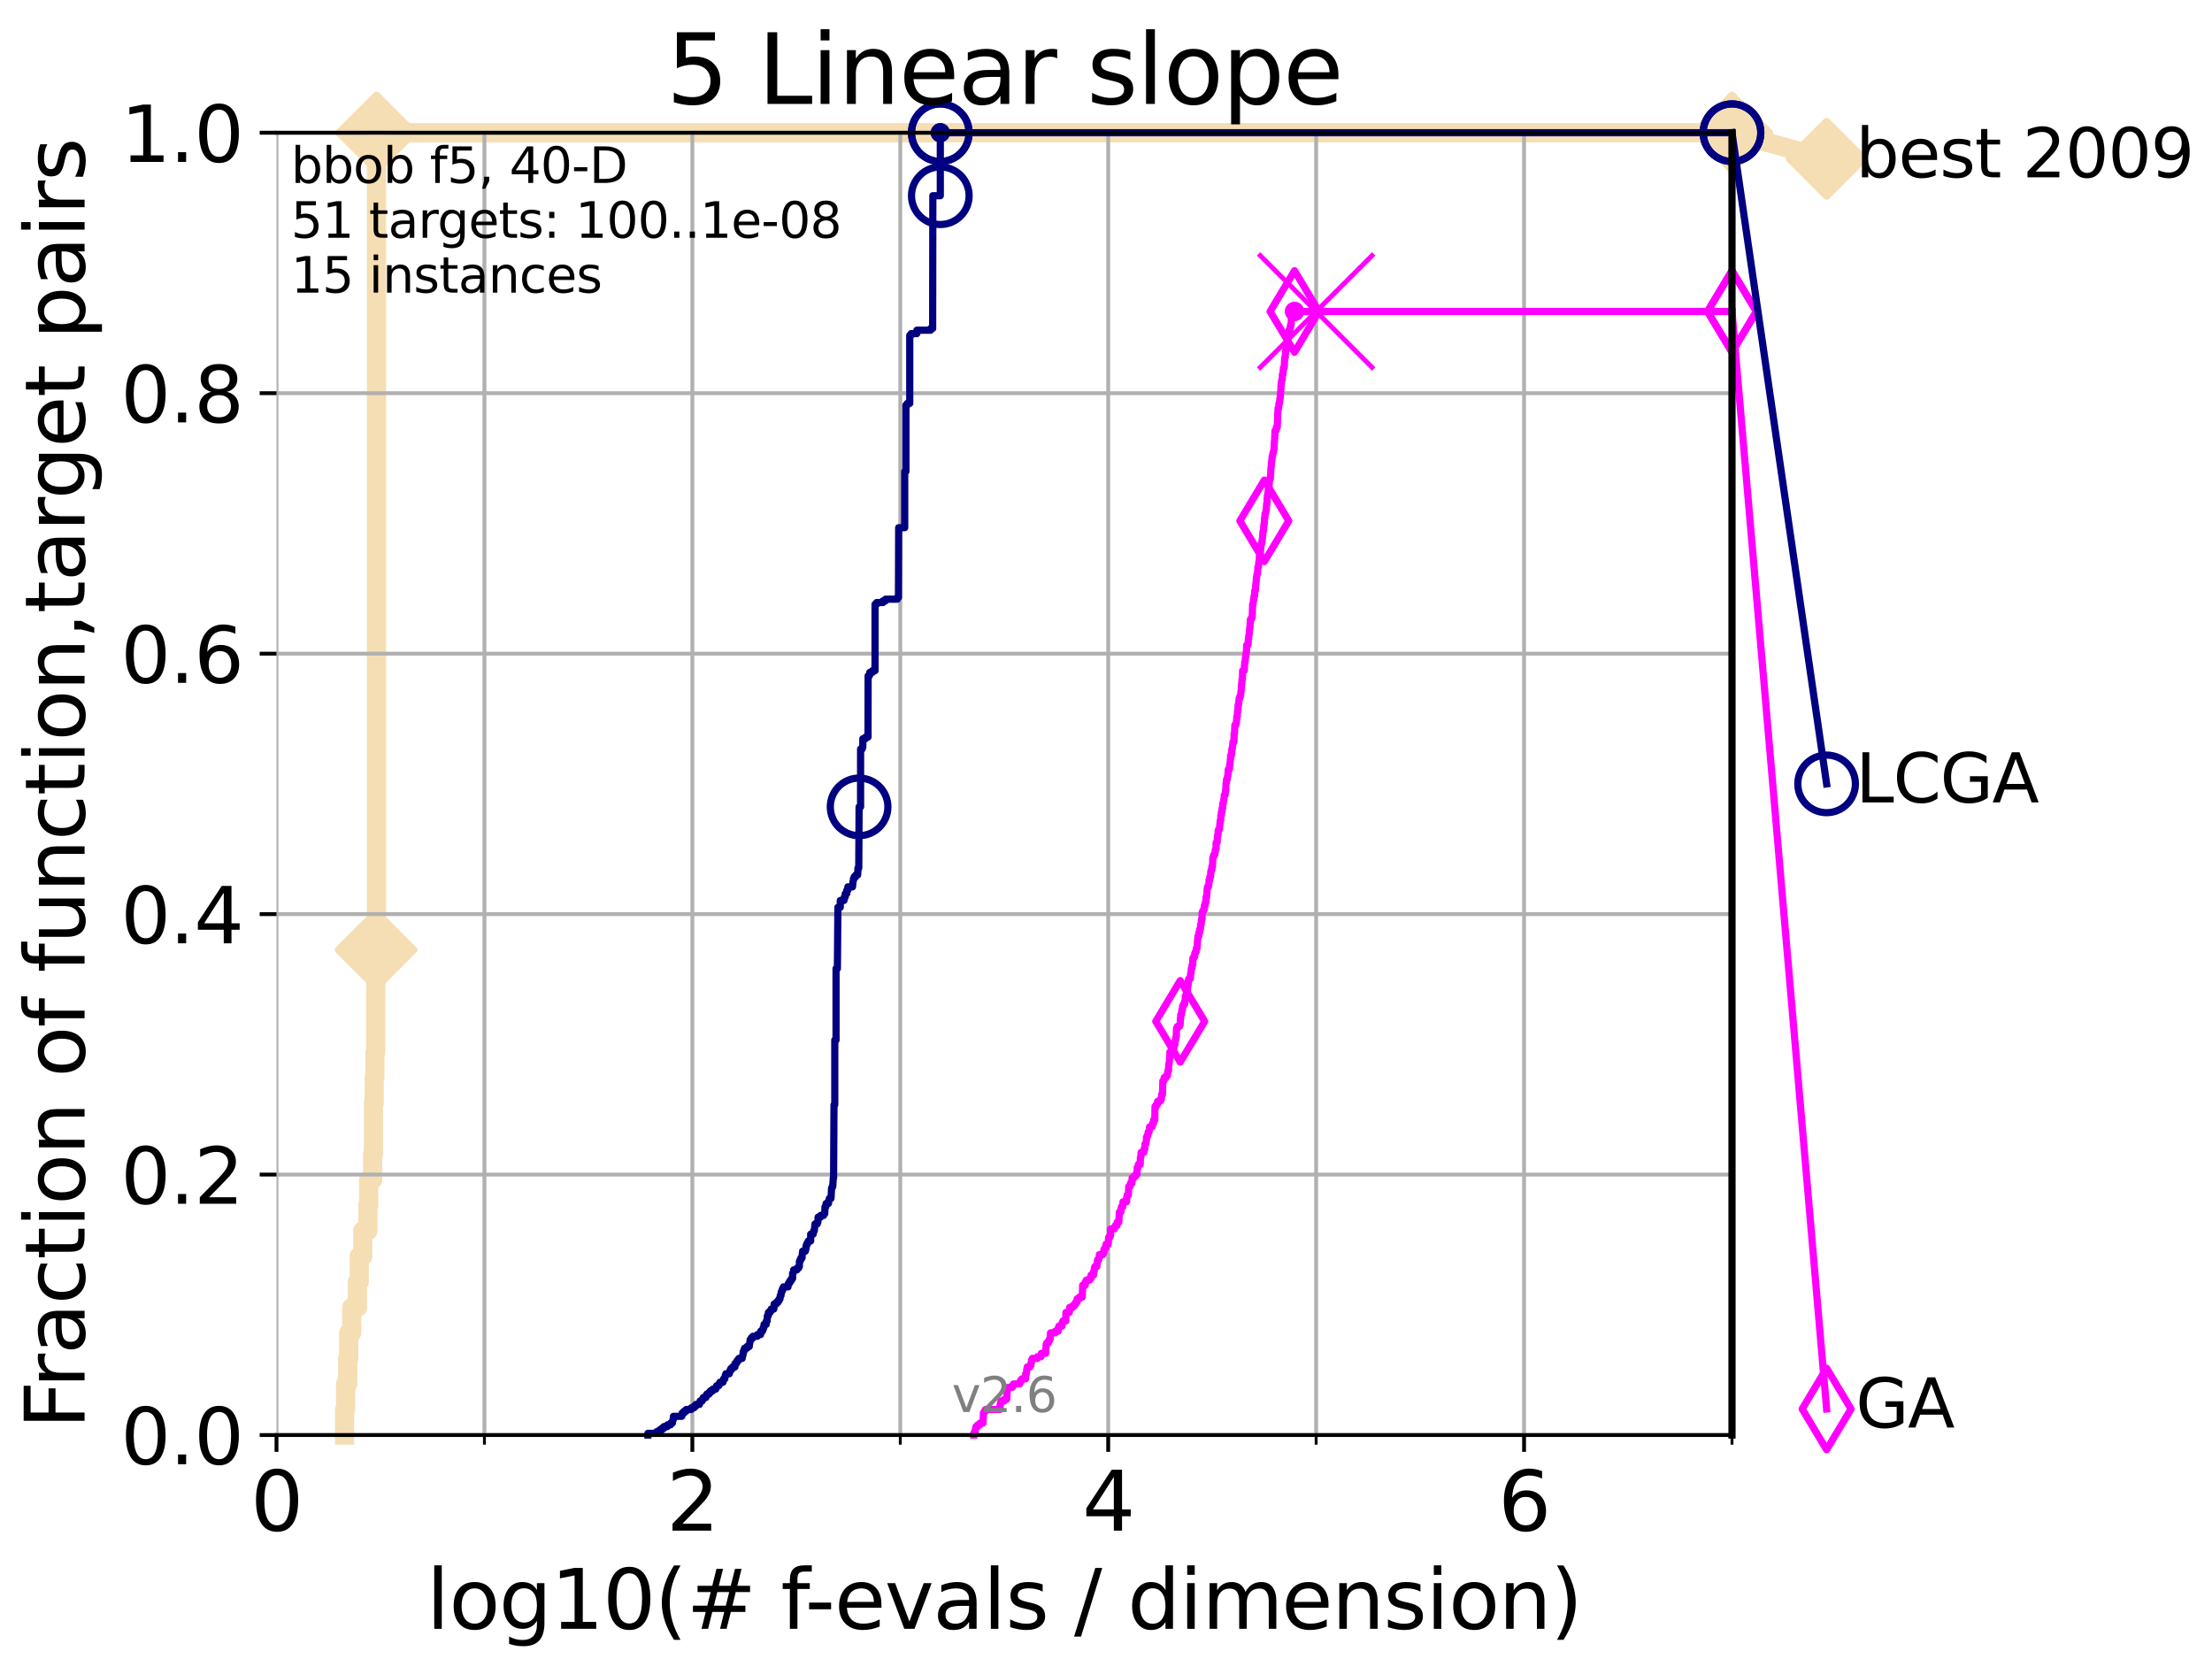 <?xml version="1.0" encoding="utf-8" standalone="no"?>
<!DOCTYPE svg PUBLIC "-//W3C//DTD SVG 1.1//EN"
  "http://www.w3.org/Graphics/SVG/1.1/DTD/svg11.dtd">
<svg xmlns:xlink="http://www.w3.org/1999/xlink" width="460.8pt" height="345.6pt" viewBox="0 0 460.8 345.6" xmlns="http://www.w3.org/2000/svg" version="1.1">
 <defs>
  <style type="text/css">*{stroke-linejoin: round; stroke-linecap: butt}</style>
 </defs>
 <g id="figure_1">
  <g id="patch_1">
   <path d="M 0 345.6 
L 460.8 345.6 
L 460.8 0 
L 0 0 
z
" style="fill: #ffffff"/>
  </g>
  <g id="axes_1">
   <g id="patch_2">
    <path d="M 57.6 298.944 
L 360.806 298.944 
L 360.806 27.648 
L 57.6 27.648 
z
" style="fill: #ffffff"/>
   </g>
   <g id="line2d_1">
    <path d="M 71.78 298.944 
L 71.78 293.624 
L 72 293.624 
L 72 288.305 
L 72.432 288.305 
L 72.432 282.985 
L 72.645 282.985 
L 72.645 277.666 
L 73.268 277.666 
L 73.268 272.346 
L 74.457 272.346 
L 74.457 267.027 
L 74.837 267.027 
L 74.837 261.707 
L 75.575 261.707 
L 75.575 256.388 
L 76.63 256.388 
L 76.63 251.068 
L 76.8 251.068 
L 76.8 245.749 
L 77.629 245.749 
L 77.629 240.429 
L 77.79 240.429 
L 77.79 229.79 
L 77.95 229.79 
L 77.95 224.471 
L 78.109 224.471 
L 78.109 219.151 
L 78.267 219.151 
L 78.267 197.873 
L 78.423 197.873 
L 78.423 27.648 
L 360.806 27.648 
" style="fill: none; stroke: #f5deb3; stroke-width: 4; stroke-linecap: square"/>
   </g>
   <g id="line2d_2">
    <defs>
     <path id="m640aa70629" d="M 0 7.778 
L 7.778 0 
L 0 -7.778 
L -7.778 0 
z
" style="stroke: #f5deb3; stroke-width: 1.5; stroke-linejoin: miter"/>
    </defs>
    <g>
     <use xlink:href="#m640aa70629" x="78.267" y="197.873" style="fill: #f5deb3; stroke: #f5deb3; stroke-width: 1.5; stroke-linejoin: miter"/>
     <use xlink:href="#m640aa70629" x="78.423" y="197.873" style="fill: #f5deb3; stroke: #f5deb3; stroke-width: 1.5; stroke-linejoin: miter"/>
     <use xlink:href="#m640aa70629" x="78.423" y="27.648" style="fill: #f5deb3; stroke: #f5deb3; stroke-width: 1.5; stroke-linejoin: miter"/>
     <use xlink:href="#m640aa70629" x="78.423" y="27.648" style="fill: #f5deb3; stroke: #f5deb3; stroke-width: 1.5; stroke-linejoin: miter"/>
     <use xlink:href="#m640aa70629" x="360.806" y="27.648" style="fill: #f5deb3; stroke: #f5deb3; stroke-width: 1.5; stroke-linejoin: miter"/>
    </g>
   </g>
   <g id="line2d_3">
    <path style="fill: none; stroke: #f5deb3; stroke-width: 4; stroke-linecap: square"/>
    <g/>
   </g>
   <g id="line2d_4">
    <path d="M 360.806 27.648 
L 380.515 33.074 
" style="fill: none; stroke: #f5deb3; stroke-width: 4; stroke-linecap: square"/>
    <g>
     <use xlink:href="#m640aa70629" x="360.806" y="27.648" style="fill: #f5deb3; stroke: #f5deb3; stroke-width: 1.5; stroke-linejoin: miter"/>
     <use xlink:href="#m640aa70629" x="380.515" y="33.074" style="fill: #f5deb3; stroke: #f5deb3; stroke-width: 1.5; stroke-linejoin: miter"/>
    </g>
   </g>
   <g id="matplotlib.axis_1">
    <g id="xtick_1">
     <g id="line2d_5">
      <path d="M 57.6 298.944 
L 57.6 27.648 
" clip-path="url(#p606cf2f979)" style="fill: none; stroke: #b0b0b0; stroke-width: 0.8; stroke-linecap: square"/>
     </g>
     <g id="line2d_6">
      <defs>
       <path id="m09348d014a" d="M 0 0 
L 0 3.5 
" style="stroke: #000000; stroke-width: 0.8"/>
      </defs>
      <g>
       <use xlink:href="#m09348d014a" x="57.6" y="298.944" style="stroke: #000000; stroke-width: 0.8"/>
      </g>
     </g>
     <g id="text_1">
      <!-- 0 -->
      <g transform="translate(52.192 318.861)scale(0.17 -0.17)">
       <defs>
        <path id="DejaVuSans-30" d="M 2034 4250 
Q 1547 4250 1301 3770 
Q 1056 3291 1056 2328 
Q 1056 1369 1301 889 
Q 1547 409 2034 409 
Q 2525 409 2770 889 
Q 3016 1369 3016 2328 
Q 3016 3291 2770 3770 
Q 2525 4250 2034 4250 
z
M 2034 4750 
Q 2819 4750 3233 4129 
Q 3647 3509 3647 2328 
Q 3647 1150 3233 529 
Q 2819 -91 2034 -91 
Q 1250 -91 836 529 
Q 422 1150 422 2328 
Q 422 3509 836 4129 
Q 1250 4750 2034 4750 
z
" transform="scale(0.016)"/>
       </defs>
       <use xlink:href="#DejaVuSans-30"/>
      </g>
     </g>
    </g>
    <g id="xtick_2">
     <g id="line2d_7">
      <path d="M 144.23 298.944 
L 144.23 27.648 
" clip-path="url(#p606cf2f979)" style="fill: none; stroke: #b0b0b0; stroke-width: 0.8; stroke-linecap: square"/>
     </g>
     <g id="line2d_8">
      <g>
       <use xlink:href="#m09348d014a" x="144.23" y="298.944" style="stroke: #000000; stroke-width: 0.8"/>
      </g>
     </g>
     <g id="text_2">
      <!-- 2 -->
      <g transform="translate(138.822 318.861)scale(0.17 -0.17)">
       <defs>
        <path id="DejaVuSans-32" d="M 1228 531 
L 3431 531 
L 3431 0 
L 469 0 
L 469 531 
Q 828 903 1448 1529 
Q 2069 2156 2228 2338 
Q 2531 2678 2651 2914 
Q 2772 3150 2772 3378 
Q 2772 3750 2511 3984 
Q 2250 4219 1831 4219 
Q 1534 4219 1204 4116 
Q 875 4013 500 3803 
L 500 4441 
Q 881 4594 1212 4672 
Q 1544 4750 1819 4750 
Q 2544 4750 2975 4387 
Q 3406 4025 3406 3419 
Q 3406 3131 3298 2873 
Q 3191 2616 2906 2266 
Q 2828 2175 2409 1742 
Q 1991 1309 1228 531 
z
" transform="scale(0.016)"/>
       </defs>
       <use xlink:href="#DejaVuSans-32"/>
      </g>
     </g>
    </g>
    <g id="xtick_3">
     <g id="line2d_9">
      <path d="M 230.861 298.944 
L 230.861 27.648 
" clip-path="url(#p606cf2f979)" style="fill: none; stroke: #b0b0b0; stroke-width: 0.8; stroke-linecap: square"/>
     </g>
     <g id="line2d_10">
      <g>
       <use xlink:href="#m09348d014a" x="230.861" y="298.944" style="stroke: #000000; stroke-width: 0.8"/>
      </g>
     </g>
     <g id="text_3">
      <!-- 4 -->
      <g transform="translate(225.453 318.861)scale(0.17 -0.17)">
       <defs>
        <path id="DejaVuSans-34" d="M 2419 4116 
L 825 1625 
L 2419 1625 
L 2419 4116 
z
M 2253 4666 
L 3047 4666 
L 3047 1625 
L 3713 1625 
L 3713 1100 
L 3047 1100 
L 3047 0 
L 2419 0 
L 2419 1100 
L 313 1100 
L 313 1709 
L 2253 4666 
z
" transform="scale(0.016)"/>
       </defs>
       <use xlink:href="#DejaVuSans-34"/>
      </g>
     </g>
    </g>
    <g id="xtick_4">
     <g id="line2d_11">
      <path d="M 317.491 298.944 
L 317.491 27.648 
" clip-path="url(#p606cf2f979)" style="fill: none; stroke: #b0b0b0; stroke-width: 0.8; stroke-linecap: square"/>
     </g>
     <g id="line2d_12">
      <g>
       <use xlink:href="#m09348d014a" x="317.491" y="298.944" style="stroke: #000000; stroke-width: 0.8"/>
      </g>
     </g>
     <g id="text_4">
      <!-- 6 -->
      <g transform="translate(312.083 318.861)scale(0.17 -0.17)">
       <defs>
        <path id="DejaVuSans-36" d="M 2113 2584 
Q 1688 2584 1439 2293 
Q 1191 2003 1191 1497 
Q 1191 994 1439 701 
Q 1688 409 2113 409 
Q 2538 409 2786 701 
Q 3034 994 3034 1497 
Q 3034 2003 2786 2293 
Q 2538 2584 2113 2584 
z
M 3366 4563 
L 3366 3988 
Q 3128 4100 2886 4159 
Q 2644 4219 2406 4219 
Q 1781 4219 1451 3797 
Q 1122 3375 1075 2522 
Q 1259 2794 1537 2939 
Q 1816 3084 2150 3084 
Q 2853 3084 3261 2657 
Q 3669 2231 3669 1497 
Q 3669 778 3244 343 
Q 2819 -91 2113 -91 
Q 1303 -91 875 529 
Q 447 1150 447 2328 
Q 447 3434 972 4092 
Q 1497 4750 2381 4750 
Q 2619 4750 2861 4703 
Q 3103 4656 3366 4563 
z
" transform="scale(0.016)"/>
       </defs>
       <use xlink:href="#DejaVuSans-36"/>
      </g>
     </g>
    </g>
    <g id="xtick_5">
     <g id="line2d_13">
      <path d="M 100.915 298.944 
L 100.915 27.648 
" clip-path="url(#p606cf2f979)" style="fill: none; stroke: #b0b0b0; stroke-width: 0.8; stroke-linecap: square"/>
     </g>
     <g id="line2d_14">
      <defs>
       <path id="m181607d177" d="M 0 0 
L 0 2 
" style="stroke: #000000; stroke-width: 0.6"/>
      </defs>
      <g>
       <use xlink:href="#m181607d177" x="100.915" y="298.944" style="stroke: #000000; stroke-width: 0.6"/>
      </g>
     </g>
    </g>
    <g id="xtick_6">
     <g id="line2d_15">
      <path d="M 187.546 298.944 
L 187.546 27.648 
" clip-path="url(#p606cf2f979)" style="fill: none; stroke: #b0b0b0; stroke-width: 0.8; stroke-linecap: square"/>
     </g>
     <g id="line2d_16">
      <g>
       <use xlink:href="#m181607d177" x="187.546" y="298.944" style="stroke: #000000; stroke-width: 0.6"/>
      </g>
     </g>
    </g>
    <g id="xtick_7">
     <g id="line2d_17">
      <path d="M 274.176 298.944 
L 274.176 27.648 
" clip-path="url(#p606cf2f979)" style="fill: none; stroke: #b0b0b0; stroke-width: 0.8; stroke-linecap: square"/>
     </g>
     <g id="line2d_18">
      <g>
       <use xlink:href="#m181607d177" x="274.176" y="298.944" style="stroke: #000000; stroke-width: 0.6"/>
      </g>
     </g>
    </g>
    <g id="xtick_8">
     <g id="line2d_19">
      <path d="M 360.806 298.944 
L 360.806 27.648 
" clip-path="url(#p606cf2f979)" style="fill: none; stroke: #b0b0b0; stroke-width: 0.8; stroke-linecap: square"/>
     </g>
     <g id="line2d_20">
      <g>
       <use xlink:href="#m181607d177" x="360.806" y="298.944" style="stroke: #000000; stroke-width: 0.6"/>
      </g>
     </g>
    </g>
    <g id="text_5">
     <!-- log10(# f-evals / dimension) -->
     <g transform="translate(88.823 339.314)scale(0.17 -0.17)">
      <defs>
       <path id="DejaVuSans-6c" d="M 603 4863 
L 1178 4863 
L 1178 0 
L 603 0 
L 603 4863 
z
" transform="scale(0.016)"/>
       <path id="DejaVuSans-6f" d="M 1959 3097 
Q 1497 3097 1228 2736 
Q 959 2375 959 1747 
Q 959 1119 1226 758 
Q 1494 397 1959 397 
Q 2419 397 2687 759 
Q 2956 1122 2956 1747 
Q 2956 2369 2687 2733 
Q 2419 3097 1959 3097 
z
M 1959 3584 
Q 2709 3584 3137 3096 
Q 3566 2609 3566 1747 
Q 3566 888 3137 398 
Q 2709 -91 1959 -91 
Q 1206 -91 779 398 
Q 353 888 353 1747 
Q 353 2609 779 3096 
Q 1206 3584 1959 3584 
z
" transform="scale(0.016)"/>
       <path id="DejaVuSans-67" d="M 2906 1791 
Q 2906 2416 2648 2759 
Q 2391 3103 1925 3103 
Q 1463 3103 1205 2759 
Q 947 2416 947 1791 
Q 947 1169 1205 825 
Q 1463 481 1925 481 
Q 2391 481 2648 825 
Q 2906 1169 2906 1791 
z
M 3481 434 
Q 3481 -459 3084 -895 
Q 2688 -1331 1869 -1331 
Q 1566 -1331 1297 -1286 
Q 1028 -1241 775 -1147 
L 775 -588 
Q 1028 -725 1275 -790 
Q 1522 -856 1778 -856 
Q 2344 -856 2625 -561 
Q 2906 -266 2906 331 
L 2906 616 
Q 2728 306 2450 153 
Q 2172 0 1784 0 
Q 1141 0 747 490 
Q 353 981 353 1791 
Q 353 2603 747 3093 
Q 1141 3584 1784 3584 
Q 2172 3584 2450 3431 
Q 2728 3278 2906 2969 
L 2906 3500 
L 3481 3500 
L 3481 434 
z
" transform="scale(0.016)"/>
       <path id="DejaVuSans-31" d="M 794 531 
L 1825 531 
L 1825 4091 
L 703 3866 
L 703 4441 
L 1819 4666 
L 2450 4666 
L 2450 531 
L 3481 531 
L 3481 0 
L 794 0 
L 794 531 
z
" transform="scale(0.016)"/>
       <path id="DejaVuSans-28" d="M 1984 4856 
Q 1566 4138 1362 3434 
Q 1159 2731 1159 2009 
Q 1159 1288 1364 580 
Q 1569 -128 1984 -844 
L 1484 -844 
Q 1016 -109 783 600 
Q 550 1309 550 2009 
Q 550 2706 781 3412 
Q 1013 4119 1484 4856 
L 1984 4856 
z
" transform="scale(0.016)"/>
       <path id="DejaVuSans-23" d="M 3272 2816 
L 2363 2816 
L 2100 1772 
L 3016 1772 
L 3272 2816 
z
M 2803 4594 
L 2478 3297 
L 3391 3297 
L 3719 4594 
L 4219 4594 
L 3897 3297 
L 4872 3297 
L 4872 2816 
L 3775 2816 
L 3519 1772 
L 4513 1772 
L 4513 1294 
L 3397 1294 
L 3072 0 
L 2572 0 
L 2894 1294 
L 1978 1294 
L 1656 0 
L 1153 0 
L 1478 1294 
L 494 1294 
L 494 1772 
L 1594 1772 
L 1856 2816 
L 850 2816 
L 850 3297 
L 1978 3297 
L 2297 4594 
L 2803 4594 
z
" transform="scale(0.016)"/>
       <path id="DejaVuSans-20" transform="scale(0.016)"/>
       <path id="DejaVuSans-66" d="M 2375 4863 
L 2375 4384 
L 1825 4384 
Q 1516 4384 1395 4259 
Q 1275 4134 1275 3809 
L 1275 3500 
L 2222 3500 
L 2222 3053 
L 1275 3053 
L 1275 0 
L 697 0 
L 697 3053 
L 147 3053 
L 147 3500 
L 697 3500 
L 697 3744 
Q 697 4328 969 4595 
Q 1241 4863 1831 4863 
L 2375 4863 
z
" transform="scale(0.016)"/>
       <path id="DejaVuSans-2d" d="M 313 2009 
L 1997 2009 
L 1997 1497 
L 313 1497 
L 313 2009 
z
" transform="scale(0.016)"/>
       <path id="DejaVuSans-65" d="M 3597 1894 
L 3597 1613 
L 953 1613 
Q 991 1019 1311 708 
Q 1631 397 2203 397 
Q 2534 397 2845 478 
Q 3156 559 3463 722 
L 3463 178 
Q 3153 47 2828 -22 
Q 2503 -91 2169 -91 
Q 1331 -91 842 396 
Q 353 884 353 1716 
Q 353 2575 817 3079 
Q 1281 3584 2069 3584 
Q 2775 3584 3186 3129 
Q 3597 2675 3597 1894 
z
M 3022 2063 
Q 3016 2534 2758 2815 
Q 2500 3097 2075 3097 
Q 1594 3097 1305 2825 
Q 1016 2553 972 2059 
L 3022 2063 
z
" transform="scale(0.016)"/>
       <path id="DejaVuSans-76" d="M 191 3500 
L 800 3500 
L 1894 563 
L 2988 3500 
L 3597 3500 
L 2284 0 
L 1503 0 
L 191 3500 
z
" transform="scale(0.016)"/>
       <path id="DejaVuSans-61" d="M 2194 1759 
Q 1497 1759 1228 1600 
Q 959 1441 959 1056 
Q 959 750 1161 570 
Q 1363 391 1709 391 
Q 2188 391 2477 730 
Q 2766 1069 2766 1631 
L 2766 1759 
L 2194 1759 
z
M 3341 1997 
L 3341 0 
L 2766 0 
L 2766 531 
Q 2569 213 2275 61 
Q 1981 -91 1556 -91 
Q 1019 -91 701 211 
Q 384 513 384 1019 
Q 384 1609 779 1909 
Q 1175 2209 1959 2209 
L 2766 2209 
L 2766 2266 
Q 2766 2663 2505 2880 
Q 2244 3097 1772 3097 
Q 1472 3097 1187 3025 
Q 903 2953 641 2809 
L 641 3341 
Q 956 3463 1253 3523 
Q 1550 3584 1831 3584 
Q 2591 3584 2966 3190 
Q 3341 2797 3341 1997 
z
" transform="scale(0.016)"/>
       <path id="DejaVuSans-73" d="M 2834 3397 
L 2834 2853 
Q 2591 2978 2328 3040 
Q 2066 3103 1784 3103 
Q 1356 3103 1142 2972 
Q 928 2841 928 2578 
Q 928 2378 1081 2264 
Q 1234 2150 1697 2047 
L 1894 2003 
Q 2506 1872 2764 1633 
Q 3022 1394 3022 966 
Q 3022 478 2636 193 
Q 2250 -91 1575 -91 
Q 1294 -91 989 -36 
Q 684 19 347 128 
L 347 722 
Q 666 556 975 473 
Q 1284 391 1588 391 
Q 1994 391 2212 530 
Q 2431 669 2431 922 
Q 2431 1156 2273 1281 
Q 2116 1406 1581 1522 
L 1381 1569 
Q 847 1681 609 1914 
Q 372 2147 372 2553 
Q 372 3047 722 3315 
Q 1072 3584 1716 3584 
Q 2034 3584 2315 3537 
Q 2597 3491 2834 3397 
z
" transform="scale(0.016)"/>
       <path id="DejaVuSans-2f" d="M 1625 4666 
L 2156 4666 
L 531 -594 
L 0 -594 
L 1625 4666 
z
" transform="scale(0.016)"/>
       <path id="DejaVuSans-64" d="M 2906 2969 
L 2906 4863 
L 3481 4863 
L 3481 0 
L 2906 0 
L 2906 525 
Q 2725 213 2448 61 
Q 2172 -91 1784 -91 
Q 1150 -91 751 415 
Q 353 922 353 1747 
Q 353 2572 751 3078 
Q 1150 3584 1784 3584 
Q 2172 3584 2448 3432 
Q 2725 3281 2906 2969 
z
M 947 1747 
Q 947 1113 1208 752 
Q 1469 391 1925 391 
Q 2381 391 2643 752 
Q 2906 1113 2906 1747 
Q 2906 2381 2643 2742 
Q 2381 3103 1925 3103 
Q 1469 3103 1208 2742 
Q 947 2381 947 1747 
z
" transform="scale(0.016)"/>
       <path id="DejaVuSans-69" d="M 603 3500 
L 1178 3500 
L 1178 0 
L 603 0 
L 603 3500 
z
M 603 4863 
L 1178 4863 
L 1178 4134 
L 603 4134 
L 603 4863 
z
" transform="scale(0.016)"/>
       <path id="DejaVuSans-6d" d="M 3328 2828 
Q 3544 3216 3844 3400 
Q 4144 3584 4550 3584 
Q 5097 3584 5394 3201 
Q 5691 2819 5691 2113 
L 5691 0 
L 5113 0 
L 5113 2094 
Q 5113 2597 4934 2840 
Q 4756 3084 4391 3084 
Q 3944 3084 3684 2787 
Q 3425 2491 3425 1978 
L 3425 0 
L 2847 0 
L 2847 2094 
Q 2847 2600 2669 2842 
Q 2491 3084 2119 3084 
Q 1678 3084 1418 2786 
Q 1159 2488 1159 1978 
L 1159 0 
L 581 0 
L 581 3500 
L 1159 3500 
L 1159 2956 
Q 1356 3278 1631 3431 
Q 1906 3584 2284 3584 
Q 2666 3584 2933 3390 
Q 3200 3197 3328 2828 
z
" transform="scale(0.016)"/>
       <path id="DejaVuSans-6e" d="M 3513 2113 
L 3513 0 
L 2938 0 
L 2938 2094 
Q 2938 2591 2744 2837 
Q 2550 3084 2163 3084 
Q 1697 3084 1428 2787 
Q 1159 2491 1159 1978 
L 1159 0 
L 581 0 
L 581 3500 
L 1159 3500 
L 1159 2956 
Q 1366 3272 1645 3428 
Q 1925 3584 2291 3584 
Q 2894 3584 3203 3211 
Q 3513 2838 3513 2113 
z
" transform="scale(0.016)"/>
       <path id="DejaVuSans-29" d="M 513 4856 
L 1013 4856 
Q 1481 4119 1714 3412 
Q 1947 2706 1947 2009 
Q 1947 1309 1714 600 
Q 1481 -109 1013 -844 
L 513 -844 
Q 928 -128 1133 580 
Q 1338 1288 1338 2009 
Q 1338 2731 1133 3434 
Q 928 4138 513 4856 
z
" transform="scale(0.016)"/>
      </defs>
      <use xlink:href="#DejaVuSans-6c"/>
      <use xlink:href="#DejaVuSans-6f" x="27.783"/>
      <use xlink:href="#DejaVuSans-67" x="88.965"/>
      <use xlink:href="#DejaVuSans-31" x="152.441"/>
      <use xlink:href="#DejaVuSans-30" x="216.064"/>
      <use xlink:href="#DejaVuSans-28" x="279.688"/>
      <use xlink:href="#DejaVuSans-23" x="318.701"/>
      <use xlink:href="#DejaVuSans-20" x="402.49"/>
      <use xlink:href="#DejaVuSans-66" x="434.277"/>
      <use xlink:href="#DejaVuSans-2d" x="463.982"/>
      <use xlink:href="#DejaVuSans-65" x="500.066"/>
      <use xlink:href="#DejaVuSans-76" x="561.59"/>
      <use xlink:href="#DejaVuSans-61" x="620.77"/>
      <use xlink:href="#DejaVuSans-6c" x="682.049"/>
      <use xlink:href="#DejaVuSans-73" x="709.832"/>
      <use xlink:href="#DejaVuSans-20" x="761.932"/>
      <use xlink:href="#DejaVuSans-2f" x="793.719"/>
      <use xlink:href="#DejaVuSans-20" x="827.41"/>
      <use xlink:href="#DejaVuSans-64" x="859.197"/>
      <use xlink:href="#DejaVuSans-69" x="922.674"/>
      <use xlink:href="#DejaVuSans-6d" x="950.457"/>
      <use xlink:href="#DejaVuSans-65" x="1047.869"/>
      <use xlink:href="#DejaVuSans-6e" x="1109.393"/>
      <use xlink:href="#DejaVuSans-73" x="1172.771"/>
      <use xlink:href="#DejaVuSans-69" x="1224.871"/>
      <use xlink:href="#DejaVuSans-6f" x="1252.654"/>
      <use xlink:href="#DejaVuSans-6e" x="1313.836"/>
      <use xlink:href="#DejaVuSans-29" x="1377.215"/>
     </g>
    </g>
   </g>
   <g id="matplotlib.axis_2">
    <g id="ytick_1">
     <g id="line2d_21">
      <path d="M 57.6 298.944 
L 360.806 298.944 
" clip-path="url(#p606cf2f979)" style="fill: none; stroke: #b0b0b0; stroke-width: 0.8; stroke-linecap: square"/>
     </g>
     <g id="line2d_22">
      <defs>
       <path id="m78259fcab6" d="M 0 0 
L -3.5 0 
" style="stroke: #000000; stroke-width: 0.8"/>
      </defs>
      <g>
       <use xlink:href="#m78259fcab6" x="57.6" y="298.944" style="stroke: #000000; stroke-width: 0.8"/>
      </g>
     </g>
     <g id="text_6">
      <!-- 0.0 -->
      <g transform="translate(25.155 305.023)scale(0.16 -0.16)">
       <defs>
        <path id="DejaVuSans-2e" d="M 684 794 
L 1344 794 
L 1344 0 
L 684 0 
L 684 794 
z
" transform="scale(0.016)"/>
       </defs>
       <use xlink:href="#DejaVuSans-30"/>
       <use xlink:href="#DejaVuSans-2e" x="63.623"/>
       <use xlink:href="#DejaVuSans-30" x="95.41"/>
      </g>
     </g>
    </g>
    <g id="ytick_2">
     <g id="line2d_23">
      <path d="M 57.6 244.685 
L 360.806 244.685 
" clip-path="url(#p606cf2f979)" style="fill: none; stroke: #b0b0b0; stroke-width: 0.8; stroke-linecap: square"/>
     </g>
     <g id="line2d_24">
      <g>
       <use xlink:href="#m78259fcab6" x="57.6" y="244.685" style="stroke: #000000; stroke-width: 0.8"/>
      </g>
     </g>
     <g id="text_7">
      <!-- 0.2 -->
      <g transform="translate(25.155 250.764)scale(0.16 -0.16)">
       <use xlink:href="#DejaVuSans-30"/>
       <use xlink:href="#DejaVuSans-2e" x="63.623"/>
       <use xlink:href="#DejaVuSans-32" x="95.41"/>
      </g>
     </g>
    </g>
    <g id="ytick_3">
     <g id="line2d_25">
      <path d="M 57.6 190.426 
L 360.806 190.426 
" clip-path="url(#p606cf2f979)" style="fill: none; stroke: #b0b0b0; stroke-width: 0.8; stroke-linecap: square"/>
     </g>
     <g id="line2d_26">
      <g>
       <use xlink:href="#m78259fcab6" x="57.6" y="190.426" style="stroke: #000000; stroke-width: 0.8"/>
      </g>
     </g>
     <g id="text_8">
      <!-- 0.4 -->
      <g transform="translate(25.155 196.504)scale(0.16 -0.16)">
       <use xlink:href="#DejaVuSans-30"/>
       <use xlink:href="#DejaVuSans-2e" x="63.623"/>
       <use xlink:href="#DejaVuSans-34" x="95.41"/>
      </g>
     </g>
    </g>
    <g id="ytick_4">
     <g id="line2d_27">
      <path d="M 57.6 136.166 
L 360.806 136.166 
" clip-path="url(#p606cf2f979)" style="fill: none; stroke: #b0b0b0; stroke-width: 0.8; stroke-linecap: square"/>
     </g>
     <g id="line2d_28">
      <g>
       <use xlink:href="#m78259fcab6" x="57.6" y="136.166" style="stroke: #000000; stroke-width: 0.8"/>
      </g>
     </g>
     <g id="text_9">
      <!-- 0.6 -->
      <g transform="translate(25.155 142.245)scale(0.16 -0.16)">
       <use xlink:href="#DejaVuSans-30"/>
       <use xlink:href="#DejaVuSans-2e" x="63.623"/>
       <use xlink:href="#DejaVuSans-36" x="95.41"/>
      </g>
     </g>
    </g>
    <g id="ytick_5">
     <g id="line2d_29">
      <path d="M 57.6 81.907 
L 360.806 81.907 
" clip-path="url(#p606cf2f979)" style="fill: none; stroke: #b0b0b0; stroke-width: 0.8; stroke-linecap: square"/>
     </g>
     <g id="line2d_30">
      <g>
       <use xlink:href="#m78259fcab6" x="57.6" y="81.907" style="stroke: #000000; stroke-width: 0.8"/>
      </g>
     </g>
     <g id="text_10">
      <!-- 0.8 -->
      <g transform="translate(25.155 87.986)scale(0.16 -0.16)">
       <defs>
        <path id="DejaVuSans-38" d="M 2034 2216 
Q 1584 2216 1326 1975 
Q 1069 1734 1069 1313 
Q 1069 891 1326 650 
Q 1584 409 2034 409 
Q 2484 409 2743 651 
Q 3003 894 3003 1313 
Q 3003 1734 2745 1975 
Q 2488 2216 2034 2216 
z
M 1403 2484 
Q 997 2584 770 2862 
Q 544 3141 544 3541 
Q 544 4100 942 4425 
Q 1341 4750 2034 4750 
Q 2731 4750 3128 4425 
Q 3525 4100 3525 3541 
Q 3525 3141 3298 2862 
Q 3072 2584 2669 2484 
Q 3125 2378 3379 2068 
Q 3634 1759 3634 1313 
Q 3634 634 3220 271 
Q 2806 -91 2034 -91 
Q 1263 -91 848 271 
Q 434 634 434 1313 
Q 434 1759 690 2068 
Q 947 2378 1403 2484 
z
M 1172 3481 
Q 1172 3119 1398 2916 
Q 1625 2713 2034 2713 
Q 2441 2713 2670 2916 
Q 2900 3119 2900 3481 
Q 2900 3844 2670 4047 
Q 2441 4250 2034 4250 
Q 1625 4250 1398 4047 
Q 1172 3844 1172 3481 
z
" transform="scale(0.016)"/>
       </defs>
       <use xlink:href="#DejaVuSans-30"/>
       <use xlink:href="#DejaVuSans-2e" x="63.623"/>
       <use xlink:href="#DejaVuSans-38" x="95.41"/>
      </g>
     </g>
    </g>
    <g id="ytick_6">
     <g id="line2d_31">
      <path d="M 57.6 27.648 
L 360.806 27.648 
" clip-path="url(#p606cf2f979)" style="fill: none; stroke: #b0b0b0; stroke-width: 0.8; stroke-linecap: square"/>
     </g>
     <g id="line2d_32">
      <g>
       <use xlink:href="#m78259fcab6" x="57.6" y="27.648" style="stroke: #000000; stroke-width: 0.8"/>
      </g>
     </g>
     <g id="text_11">
      <!-- 1.0 -->
      <g transform="translate(25.155 33.727)scale(0.16 -0.16)">
       <use xlink:href="#DejaVuSans-31"/>
       <use xlink:href="#DejaVuSans-2e" x="63.623"/>
       <use xlink:href="#DejaVuSans-30" x="95.41"/>
      </g>
     </g>
    </g>
    <g id="text_12">
     <!-- Fraction of function,target pairs -->
     <g transform="translate(17.62 297.681)rotate(-90)scale(0.17 -0.17)">
      <defs>
       <path id="DejaVuSans-46" d="M 628 4666 
L 3309 4666 
L 3309 4134 
L 1259 4134 
L 1259 2759 
L 3109 2759 
L 3109 2228 
L 1259 2228 
L 1259 0 
L 628 0 
L 628 4666 
z
" transform="scale(0.016)"/>
       <path id="DejaVuSans-72" d="M 2631 2963 
Q 2534 3019 2420 3045 
Q 2306 3072 2169 3072 
Q 1681 3072 1420 2755 
Q 1159 2438 1159 1844 
L 1159 0 
L 581 0 
L 581 3500 
L 1159 3500 
L 1159 2956 
Q 1341 3275 1631 3429 
Q 1922 3584 2338 3584 
Q 2397 3584 2469 3576 
Q 2541 3569 2628 3553 
L 2631 2963 
z
" transform="scale(0.016)"/>
       <path id="DejaVuSans-63" d="M 3122 3366 
L 3122 2828 
Q 2878 2963 2633 3030 
Q 2388 3097 2138 3097 
Q 1578 3097 1268 2742 
Q 959 2388 959 1747 
Q 959 1106 1268 751 
Q 1578 397 2138 397 
Q 2388 397 2633 464 
Q 2878 531 3122 666 
L 3122 134 
Q 2881 22 2623 -34 
Q 2366 -91 2075 -91 
Q 1284 -91 818 406 
Q 353 903 353 1747 
Q 353 2603 823 3093 
Q 1294 3584 2113 3584 
Q 2378 3584 2631 3529 
Q 2884 3475 3122 3366 
z
" transform="scale(0.016)"/>
       <path id="DejaVuSans-74" d="M 1172 4494 
L 1172 3500 
L 2356 3500 
L 2356 3053 
L 1172 3053 
L 1172 1153 
Q 1172 725 1289 603 
Q 1406 481 1766 481 
L 2356 481 
L 2356 0 
L 1766 0 
Q 1100 0 847 248 
Q 594 497 594 1153 
L 594 3053 
L 172 3053 
L 172 3500 
L 594 3500 
L 594 4494 
L 1172 4494 
z
" transform="scale(0.016)"/>
       <path id="DejaVuSans-75" d="M 544 1381 
L 544 3500 
L 1119 3500 
L 1119 1403 
Q 1119 906 1312 657 
Q 1506 409 1894 409 
Q 2359 409 2629 706 
Q 2900 1003 2900 1516 
L 2900 3500 
L 3475 3500 
L 3475 0 
L 2900 0 
L 2900 538 
Q 2691 219 2414 64 
Q 2138 -91 1772 -91 
Q 1169 -91 856 284 
Q 544 659 544 1381 
z
M 1991 3584 
L 1991 3584 
z
" transform="scale(0.016)"/>
       <path id="DejaVuSans-2c" d="M 750 794 
L 1409 794 
L 1409 256 
L 897 -744 
L 494 -744 
L 750 256 
L 750 794 
z
" transform="scale(0.016)"/>
       <path id="DejaVuSans-70" d="M 1159 525 
L 1159 -1331 
L 581 -1331 
L 581 3500 
L 1159 3500 
L 1159 2969 
Q 1341 3281 1617 3432 
Q 1894 3584 2278 3584 
Q 2916 3584 3314 3078 
Q 3713 2572 3713 1747 
Q 3713 922 3314 415 
Q 2916 -91 2278 -91 
Q 1894 -91 1617 61 
Q 1341 213 1159 525 
z
M 3116 1747 
Q 3116 2381 2855 2742 
Q 2594 3103 2138 3103 
Q 1681 3103 1420 2742 
Q 1159 2381 1159 1747 
Q 1159 1113 1420 752 
Q 1681 391 2138 391 
Q 2594 391 2855 752 
Q 3116 1113 3116 1747 
z
" transform="scale(0.016)"/>
      </defs>
      <use xlink:href="#DejaVuSans-46"/>
      <use xlink:href="#DejaVuSans-72" x="50.27"/>
      <use xlink:href="#DejaVuSans-61" x="91.383"/>
      <use xlink:href="#DejaVuSans-63" x="152.662"/>
      <use xlink:href="#DejaVuSans-74" x="207.643"/>
      <use xlink:href="#DejaVuSans-69" x="246.852"/>
      <use xlink:href="#DejaVuSans-6f" x="274.635"/>
      <use xlink:href="#DejaVuSans-6e" x="335.816"/>
      <use xlink:href="#DejaVuSans-20" x="399.195"/>
      <use xlink:href="#DejaVuSans-6f" x="430.982"/>
      <use xlink:href="#DejaVuSans-66" x="492.164"/>
      <use xlink:href="#DejaVuSans-20" x="527.369"/>
      <use xlink:href="#DejaVuSans-66" x="559.156"/>
      <use xlink:href="#DejaVuSans-75" x="594.361"/>
      <use xlink:href="#DejaVuSans-6e" x="657.74"/>
      <use xlink:href="#DejaVuSans-63" x="721.119"/>
      <use xlink:href="#DejaVuSans-74" x="776.1"/>
      <use xlink:href="#DejaVuSans-69" x="815.309"/>
      <use xlink:href="#DejaVuSans-6f" x="843.092"/>
      <use xlink:href="#DejaVuSans-6e" x="904.273"/>
      <use xlink:href="#DejaVuSans-2c" x="967.652"/>
      <use xlink:href="#DejaVuSans-74" x="999.439"/>
      <use xlink:href="#DejaVuSans-61" x="1038.648"/>
      <use xlink:href="#DejaVuSans-72" x="1099.928"/>
      <use xlink:href="#DejaVuSans-67" x="1139.291"/>
      <use xlink:href="#DejaVuSans-65" x="1202.768"/>
      <use xlink:href="#DejaVuSans-74" x="1264.291"/>
      <use xlink:href="#DejaVuSans-20" x="1303.5"/>
      <use xlink:href="#DejaVuSans-70" x="1335.287"/>
      <use xlink:href="#DejaVuSans-61" x="1398.764"/>
      <use xlink:href="#DejaVuSans-69" x="1460.043"/>
      <use xlink:href="#DejaVuSans-72" x="1487.826"/>
      <use xlink:href="#DejaVuSans-73" x="1528.939"/>
     </g>
    </g>
   </g>
   <g id="line2d_33">
    <defs>
     <path id="m594bbccdce" d="M 0 1.5 
C 0.398 1.5 0.779 1.342 1.061 1.061 
C 1.342 0.779 1.5 0.398 1.5 0 
C 1.5 -0.398 1.342 -0.779 1.061 -1.061 
C 0.779 -1.342 0.398 -1.5 0 -1.5 
C -0.398 -1.5 -0.779 -1.342 -1.061 -1.061 
C -1.342 -0.779 -1.5 -0.398 -1.5 0 
C -1.5 0.398 -1.342 0.779 -1.061 1.061 
C -0.779 1.342 -0.398 1.5 0 1.5 
z
" style="stroke: #f5deb3"/>
    </defs>
    <g>
     <use xlink:href="#m594bbccdce" x="78.423" y="27.648" style="fill: #f5deb3; stroke: #f5deb3"/>
     <use xlink:href="#m594bbccdce" x="78.423" y="27.648" style="fill: #f5deb3; stroke: #f5deb3"/>
    </g>
   </g>
   <g id="line2d_34">
    <defs>
     <path id="m3a13cc608e" d="M 0 1.5 
C 0.398 1.5 0.779 1.342 1.061 1.061 
C 1.342 0.779 1.5 0.398 1.5 0 
C 1.5 -0.398 1.342 -0.779 1.061 -1.061 
C 0.779 -1.342 0.398 -1.5 0 -1.5 
C -0.398 -1.5 -0.779 -1.342 -1.061 -1.061 
C -1.342 -0.779 -1.5 -0.398 -1.5 0 
C -1.5 0.398 -1.342 0.779 -1.061 1.061 
C -0.779 1.342 -0.398 1.5 0 1.5 
z
" style="stroke: #000080"/>
    </defs>
    <g>
     <use xlink:href="#m3a13cc608e" x="195.883" y="27.648" style="fill: #000080; stroke: #000080"/>
     <use xlink:href="#m3a13cc608e" x="195.883" y="27.648" style="fill: #000080; stroke: #000080"/>
    </g>
   </g>
   <g id="line2d_35">
    <path d="M 134.963 298.944 
L 134.963 298.589 
L 136.809 298.589 
L 136.809 298.235 
L 137.399 298.235 
L 137.399 297.88 
L 137.887 297.88 
L 137.887 297.525 
L 138.317 297.525 
L 138.317 297.171 
L 139.049 297.171 
L 139.049 296.816 
L 139.701 296.816 
L 139.701 296.462 
L 140.074 296.462 
L 140.162 295.752 
L 140.261 295.752 
L 140.29 295.043 
L 142.028 295.043 
L 142.112 294.334 
L 142.518 294.334 
L 142.518 293.979 
L 142.936 293.979 
L 142.936 293.624 
L 143.994 293.624 
L 143.994 293.27 
L 144.594 293.27 
L 144.594 292.915 
L 144.968 292.915 
L 144.968 292.561 
L 145.713 292.561 
L 145.713 292.206 
L 145.843 292.206 
L 145.843 291.851 
L 146.278 291.851 
L 146.278 291.497 
L 146.492 291.497 
L 146.492 291.142 
L 147.039 291.142 
L 147.039 290.787 
L 147.212 290.787 
L 147.212 290.433 
L 147.691 290.433 
L 147.691 290.078 
L 148.002 290.078 
L 148.002 289.723 
L 148.496 289.723 
L 148.496 289.369 
L 149.119 289.369 
L 149.119 289.014 
L 149.292 289.014 
L 149.292 288.66 
L 149.75 288.66 
L 149.75 288.305 
L 149.956 288.305 
L 149.956 287.95 
L 150.604 287.95 
L 150.604 287.596 
L 150.731 287.596 
L 150.731 287.241 
L 150.992 287.241 
L 151.077 286.532 
L 151.207 286.532 
L 151.207 286.177 
L 151.924 286.177 
L 151.924 285.822 
L 152.064 285.822 
L 152.064 285.468 
L 152.24 285.468 
L 152.24 285.113 
L 152.599 285.113 
L 152.599 284.759 
L 153.107 284.759 
L 153.11 284.049 
L 153.395 284.049 
L 153.395 283.695 
L 153.625 283.695 
L 153.625 283.34 
L 153.92 283.34 
L 153.92 282.985 
L 154.612 282.985 
L 154.715 282.276 
L 154.782 282.276 
L 154.825 281.567 
L 154.977 281.567 
L 154.977 281.212 
L 155.109 281.212 
L 155.109 280.858 
L 155.609 280.858 
L 155.609 280.503 
L 156.088 280.503 
L 156.173 279.794 
L 156.203 279.794 
L 156.27 279.084 
L 156.487 279.084 
L 156.487 278.73 
L 156.815 278.73 
L 156.815 278.375 
L 157.762 278.375 
L 157.762 278.021 
L 158.445 278.021 
L 158.47 277.311 
L 158.843 277.311 
L 158.843 276.957 
L 158.983 276.957 
L 158.983 276.602 
L 159.118 276.602 
L 159.163 275.893 
L 159.619 275.893 
L 159.639 275.183 
L 159.815 275.183 
L 159.85 274.12 
L 160.045 274.12 
L 160.064 273.41 
L 160.423 273.41 
L 160.423 273.056 
L 160.662 273.056 
L 160.662 272.701 
L 161.202 272.701 
L 161.271 271.637 
L 161.738 271.637 
L 161.738 271.282 
L 162.074 271.282 
L 162.074 270.928 
L 162.315 270.928 
L 162.315 270.573 
L 162.496 270.573 
L 162.547 269.864 
L 162.707 269.864 
L 162.731 269.155 
L 162.885 269.155 
L 162.885 268.8 
L 163.023 268.8 
L 163.023 268.445 
L 163.193 268.445 
L 163.193 268.091 
L 164.155 268.091 
L 164.214 267.381 
L 164.432 267.381 
L 164.432 267.027 
L 164.656 267.027 
L 164.656 266.672 
L 164.9 266.672 
L 164.9 266.318 
L 165.115 266.318 
L 165.115 265.254 
L 165.242 265.254 
L 165.328 264.544 
L 166.003 264.544 
L 166.003 264.19 
L 166.353 264.19 
L 166.353 263.835 
L 166.522 263.835 
L 166.53 262.771 
L 166.681 262.771 
L 166.681 262.417 
L 166.842 262.417 
L 166.842 262.062 
L 167.076 262.062 
L 167.159 260.998 
L 167.202 260.998 
L 167.202 260.643 
L 167.765 260.643 
L 167.765 260.289 
L 167.877 260.289 
L 167.901 259.579 
L 168.011 259.579 
L 168.011 259.225 
L 168.18 259.225 
L 168.18 258.87 
L 168.393 258.87 
L 168.393 258.516 
L 168.874 258.516 
L 168.874 257.097 
L 169.409 257.097 
L 169.494 256.388 
L 169.642 256.388 
L 169.733 255.324 
L 169.775 255.324 
L 169.775 254.969 
L 170.245 254.969 
L 170.245 254.615 
L 170.378 254.615 
L 170.426 253.551 
L 170.951 253.551 
L 170.951 253.196 
L 171.576 253.196 
L 171.576 252.841 
L 171.812 252.841 
L 171.849 251.423 
L 172.026 251.423 
L 172.09 250.714 
L 172.587 250.714 
L 172.667 250.004 
L 172.77 250.004 
L 172.77 249.65 
L 173.118 249.65 
L 173.228 247.522 
L 173.347 247.522 
L 173.347 247.167 
L 173.485 247.167 
L 173.583 245.394 
L 173.652 245.394 
L 173.738 230.145 
L 173.899 230.145 
L 173.899 216.669 
L 174.164 216.669 
L 174.164 201.774 
L 174.445 201.774 
L 174.552 189.007 
L 175.045 189.007 
L 175.045 187.589 
L 175.82 187.589 
L 175.886 186.879 
L 176.077 186.879 
L 176.077 186.17 
L 176.393 186.17 
L 176.393 185.461 
L 176.628 185.461 
L 176.628 184.751 
L 177.59 184.751 
L 177.693 183.688 
L 177.729 183.688 
L 177.802 182.978 
L 177.968 182.978 
L 177.968 182.624 
L 178.293 182.624 
L 178.293 182.269 
L 178.668 182.269 
L 178.724 180.85 
L 178.895 180.85 
L 178.966 168.084 
L 179.275 168.084 
L 179.275 156.026 
L 179.611 156.026 
L 179.611 155.671 
L 179.743 155.671 
L 179.743 153.898 
L 180.307 153.898 
L 180.307 153.544 
L 180.828 153.544 
L 180.843 140.777 
L 181.124 140.777 
L 181.194 140.067 
L 181.748 140.067 
L 181.748 139.713 
L 182.287 139.713 
L 182.287 125.882 
L 182.615 125.882 
L 182.615 125.527 
L 183.933 125.527 
L 183.933 125.173 
L 184.472 125.173 
L 184.472 124.818 
L 186.929 124.818 
L 186.929 124.463 
L 187.166 124.463 
L 187.21 109.923 
L 188.468 109.923 
L 188.468 98.22 
L 188.721 98.22 
L 188.721 84.39 
L 189.005 84.39 
L 189.005 84.035 
L 189.519 84.035 
L 189.519 69.85 
L 189.812 69.85 
L 189.812 69.495 
L 190.99 69.495 
L 191.004 68.786 
L 193.859 68.786 
L 193.859 68.431 
L 194.289 68.431 
L 194.329 40.77 
L 195.883 40.77 
L 195.883 27.648 
L 360.806 27.648 
L 360.806 27.648 
" style="fill: none; stroke: #000080; stroke-width: 1.5; stroke-linecap: square"/>
   </g>
   <g id="line2d_36">
    <defs>
     <path id="mc07ce88894" d="M 0 6 
C 1.591 6 3.117 5.368 4.243 4.243 
C 5.368 3.117 6 1.591 6 0 
C 6 -1.591 5.368 -3.117 4.243 -4.243 
C 3.117 -5.368 1.591 -6 0 -6 
C -1.591 -6 -3.117 -5.368 -4.243 -4.243 
C -5.368 -3.117 -6 -1.591 -6 0 
C -6 1.591 -5.368 3.117 -4.243 4.243 
C -3.117 5.368 -1.591 6 0 6 
z
" style="stroke: #000080; stroke-width: 1.5"/>
    </defs>
    <g>
     <use xlink:href="#mc07ce88894" x="178.966" y="168.084" style="fill-opacity: 0; stroke: #000080; stroke-width: 1.5"/>
     <use xlink:href="#mc07ce88894" x="195.883" y="40.77" style="fill-opacity: 0; stroke: #000080; stroke-width: 1.5"/>
     <use xlink:href="#mc07ce88894" x="195.883" y="27.648" style="fill-opacity: 0; stroke: #000080; stroke-width: 1.5"/>
     <use xlink:href="#mc07ce88894" x="195.883" y="27.648" style="fill-opacity: 0; stroke: #000080; stroke-width: 1.5"/>
     <use xlink:href="#mc07ce88894" x="360.806" y="27.648" style="fill-opacity: 0; stroke: #000080; stroke-width: 1.5"/>
    </g>
   </g>
   <g id="line2d_37">
    <path style="fill: none; stroke: #000080; stroke-width: 1.5; stroke-linecap: square"/>
    <g/>
   </g>
   <g id="line2d_38">
    <defs>
     <path id="m4b2403a2c8" d="M 0 1.5 
C 0.398 1.5 0.779 1.342 1.061 1.061 
C 1.342 0.779 1.5 0.398 1.5 0 
C 1.5 -0.398 1.342 -0.779 1.061 -1.061 
C 0.779 -1.342 0.398 -1.5 0 -1.5 
C -0.398 -1.5 -0.779 -1.342 -1.061 -1.061 
C -1.342 -0.779 -1.5 -0.398 -1.5 0 
C -1.5 0.398 -1.342 0.779 -1.061 1.061 
C -0.779 1.342 -0.398 1.5 0 1.5 
z
" style="stroke: #ff00ff"/>
    </defs>
    <g>
     <use xlink:href="#m4b2403a2c8" x="269.675" y="64.885" style="fill: #ff00ff; stroke: #ff00ff"/>
     <use xlink:href="#m4b2403a2c8" x="269.675" y="64.885" style="fill: #ff00ff; stroke: #ff00ff"/>
    </g>
   </g>
   <g id="line2d_39">
    <path d="M 202.853 298.944 
L 202.853 298.589 
L 203.004 298.589 
L 203.004 298.235 
L 203.198 298.235 
L 203.247 297.525 
L 203.314 297.525 
L 203.314 297.171 
L 203.688 297.171 
L 203.688 296.816 
L 204.146 296.816 
L 204.146 296.462 
L 204.784 296.462 
L 204.864 294.334 
L 205.049 294.334 
L 205.049 293.979 
L 205.304 293.979 
L 205.304 293.624 
L 208.28 293.624 
L 208.342 292.561 
L 208.401 292.561 
L 208.508 291.851 
L 209.212 291.851 
L 209.212 291.497 
L 209.72 291.497 
L 209.811 289.723 
L 209.852 289.723 
L 209.852 289.369 
L 210.003 289.369 
L 210.003 289.014 
L 210.895 289.014 
L 210.895 288.66 
L 211.114 288.66 
L 211.114 288.305 
L 212.42 288.305 
L 212.42 287.95 
L 212.577 287.95 
L 212.577 287.596 
L 212.861 287.596 
L 212.861 287.241 
L 213.659 287.241 
L 213.664 286.177 
L 213.822 286.177 
L 213.912 285.113 
L 213.985 285.113 
L 213.985 284.759 
L 214.575 284.759 
L 214.575 284.404 
L 214.772 284.404 
L 214.832 283.695 
L 214.889 283.695 
L 214.889 283.34 
L 215.043 283.34 
L 215.043 282.985 
L 216.104 282.985 
L 216.104 282.631 
L 216.857 282.631 
L 216.937 281.922 
L 217.834 281.922 
L 217.917 280.148 
L 218.01 280.148 
L 218.01 279.794 
L 218.37 279.794 
L 218.37 279.439 
L 218.55 279.439 
L 218.55 279.084 
L 218.744 279.084 
L 218.838 277.666 
L 219.817 277.666 
L 219.817 277.311 
L 220.454 277.311 
L 220.459 276.602 
L 220.594 276.602 
L 220.594 276.247 
L 221.251 276.247 
L 221.256 275.538 
L 221.415 275.538 
L 221.415 275.183 
L 222.023 275.183 
L 222.048 273.41 
L 222.758 273.41 
L 222.849 272.346 
L 223.499 272.346 
L 223.499 271.992 
L 223.842 271.992 
L 223.842 271.637 
L 224.089 271.637 
L 224.089 271.282 
L 224.328 271.282 
L 224.389 270.573 
L 224.824 270.573 
L 224.824 270.219 
L 225.461 270.219 
L 225.534 267.736 
L 226.073 267.736 
L 226.089 267.027 
L 226.3 267.027 
L 226.3 266.672 
L 226.986 266.672 
L 226.986 266.318 
L 227.271 266.318 
L 227.285 265.608 
L 227.807 265.608 
L 227.812 264.899 
L 227.946 264.899 
L 227.968 264.19 
L 228.082 264.19 
L 228.082 263.835 
L 228.511 263.835 
L 228.564 262.771 
L 228.663 262.771 
L 228.663 262.417 
L 228.89 262.417 
L 228.89 262.062 
L 229.01 262.062 
L 229.014 261.353 
L 229.776 261.353 
L 229.776 260.998 
L 229.95 260.998 
L 229.957 260.289 
L 230.19 260.289 
L 230.19 259.934 
L 230.388 259.934 
L 230.391 259.225 
L 230.864 259.225 
L 230.935 257.806 
L 231.166 257.806 
L 231.166 257.452 
L 231.332 257.452 
L 231.339 256.033 
L 232.109 256.033 
L 232.109 255.678 
L 232.324 255.678 
L 232.324 255.324 
L 232.674 255.324 
L 232.718 254.615 
L 233.077 254.615 
L 233.176 252.487 
L 233.492 252.487 
L 233.528 251.778 
L 233.605 251.778 
L 233.605 251.423 
L 233.896 251.423 
L 233.937 250.359 
L 234.698 250.359 
L 234.731 249.295 
L 234.822 249.295 
L 234.822 248.94 
L 235.062 248.94 
L 235.137 247.167 
L 235.399 247.167 
L 235.399 246.813 
L 235.513 246.813 
L 235.513 246.458 
L 235.815 246.458 
L 235.833 245.394 
L 236.217 245.394 
L 236.217 245.039 
L 236.55 245.039 
L 236.55 244.685 
L 236.852 244.685 
L 236.897 243.266 
L 237.056 243.266 
L 237.139 242.557 
L 237.528 242.557 
L 237.564 241.138 
L 237.646 241.138 
L 237.712 240.075 
L 238.26 240.075 
L 238.326 239.365 
L 238.495 239.365 
L 238.519 238.301 
L 238.692 238.301 
L 238.799 237.592 
L 238.811 237.592 
L 238.824 236.883 
L 238.988 236.883 
L 238.988 236.528 
L 239.125 236.528 
L 239.178 235.819 
L 239.376 235.819 
L 239.469 234.755 
L 240.012 234.755 
L 240.086 234.046 
L 240.289 234.046 
L 240.294 233.336 
L 240.565 233.336 
L 240.606 230.499 
L 240.844 230.499 
L 240.844 230.145 
L 241.079 230.145 
L 241.155 229.435 
L 241.663 229.435 
L 241.663 229.081 
L 241.918 229.081 
L 241.975 228.017 
L 242.161 228.017 
L 242.235 225.18 
L 242.435 225.18 
L 242.524 224.471 
L 242.934 224.471 
L 242.934 224.116 
L 243.187 224.116 
L 243.296 223.052 
L 243.424 223.052 
L 243.476 221.634 
L 243.563 221.634 
L 243.667 220.215 
L 243.691 220.215 
L 243.705 219.151 
L 244.368 219.151 
L 244.406 218.442 
L 244.528 218.442 
L 244.54 217.733 
L 244.73 217.733 
L 244.833 216.669 
L 244.91 216.669 
L 244.953 215.959 
L 245.027 215.959 
L 245.093 214.186 
L 245.276 214.186 
L 245.276 213.832 
L 245.715 213.832 
L 245.715 213.477 
L 245.843 213.477 
L 245.911 212.058 
L 245.957 212.058 
L 245.967 211.349 
L 246.126 211.349 
L 246.226 210.285 
L 246.341 210.285 
L 246.35 209.576 
L 246.511 209.576 
L 246.511 209.221 
L 246.771 209.221 
L 246.827 208.512 
L 246.885 208.512 
L 246.936 207.448 
L 247.142 207.448 
L 247.148 206.384 
L 247.334 206.384 
L 247.404 205.32 
L 247.502 205.32 
L 247.543 204.256 
L 247.629 204.256 
L 247.629 203.902 
L 247.957 203.902 
L 248.02 202.838 
L 248.102 202.838 
L 248.165 201.774 
L 248.288 201.774 
L 248.314 201.065 
L 248.471 201.065 
L 248.482 199.646 
L 248.672 199.646 
L 248.672 199.291 
L 248.87 199.291 
L 248.892 198.582 
L 249.038 198.582 
L 249.038 198.228 
L 249.194 198.228 
L 249.236 197.518 
L 249.373 197.518 
L 249.472 195.745 
L 249.515 195.745 
L 249.549 195.036 
L 249.721 195.036 
L 249.744 194.327 
L 249.891 194.327 
L 249.891 193.617 
L 250.066 193.617 
L 250.123 192.553 
L 250.233 192.553 
L 250.288 191.49 
L 250.401 191.49 
L 250.429 190.071 
L 250.567 190.071 
L 250.567 189.716 
L 250.758 189.716 
L 250.758 189.362 
L 250.895 189.362 
L 250.897 188.652 
L 251.052 188.652 
L 251.092 187.943 
L 251.223 187.943 
L 251.238 186.879 
L 251.37 186.879 
L 251.481 185.106 
L 251.533 185.106 
L 251.533 184.751 
L 251.733 184.751 
L 251.84 184.042 
L 251.851 184.042 
L 251.857 183.333 
L 252.002 183.333 
L 252.035 182.624 
L 252.19 182.624 
L 252.217 181.56 
L 252.31 181.56 
L 252.31 181.205 
L 252.452 181.205 
L 252.453 180.496 
L 252.595 180.496 
L 252.648 178.723 
L 252.747 178.723 
L 252.747 178.368 
L 252.878 178.368 
L 252.878 178.013 
L 253.091 178.013 
L 253.177 176.949 
L 253.323 176.949 
L 253.336 175.531 
L 253.564 175.531 
L 253.619 174.112 
L 253.71 174.112 
L 253.757 173.048 
L 253.89 173.048 
L 253.89 172.694 
L 254.054 172.694 
L 254.155 171.275 
L 254.184 171.275 
L 254.184 170.921 
L 254.295 170.921 
L 254.324 169.857 
L 254.435 169.857 
L 254.439 169.147 
L 254.56 169.147 
L 254.562 168.438 
L 254.696 168.438 
L 254.715 167.374 
L 254.833 167.374 
L 254.899 166.665 
L 254.966 166.665 
L 255.049 165.601 
L 255.223 165.601 
L 255.321 164.537 
L 255.338 164.537 
L 255.42 163.119 
L 255.48 163.119 
L 255.497 162.409 
L 255.651 162.409 
L 255.71 161.7 
L 255.775 161.7 
L 255.87 160.282 
L 256.117 160.282 
L 256.166 159.218 
L 256.232 159.218 
L 256.311 158.154 
L 256.345 158.154 
L 256.348 157.445 
L 256.471 157.445 
L 256.471 157.09 
L 256.585 157.09 
L 256.599 156.026 
L 256.707 156.026 
L 256.806 154.962 
L 256.83 154.962 
L 256.83 154.607 
L 257.057 154.607 
L 257.084 152.834 
L 257.175 152.834 
L 257.242 151.061 
L 257.442 151.061 
L 257.442 150.706 
L 257.554 150.706 
L 257.648 149.288 
L 257.746 149.288 
L 257.79 148.224 
L 257.859 148.224 
L 257.926 146.805 
L 258.028 146.805 
L 258.111 145.742 
L 258.152 145.742 
L 258.152 145.387 
L 258.308 145.387 
L 258.308 145.032 
L 258.423 145.032 
L 258.533 143.968 
L 258.551 143.968 
L 258.626 142.55 
L 258.679 142.55 
L 258.739 141.486 
L 258.818 141.486 
L 258.858 139.713 
L 259.2 139.713 
L 259.292 137.94 
L 259.369 137.94 
L 259.455 136.876 
L 259.506 136.876 
L 259.601 135.812 
L 259.67 135.812 
L 259.696 134.393 
L 259.976 134.393 
L 260.08 132.975 
L 260.1 132.975 
L 260.176 132.265 
L 260.233 132.265 
L 260.315 130.847 
L 260.371 130.847 
L 260.475 129.074 
L 260.668 129.074 
L 260.668 128.719 
L 260.853 128.719 
L 260.939 125.882 
L 261.044 125.882 
L 261.141 124.818 
L 261.199 124.818 
L 261.247 124.109 
L 261.355 124.109 
L 261.388 123.045 
L 261.526 123.045 
L 261.603 121.626 
L 261.648 121.626 
L 261.742 120.208 
L 261.797 120.208 
L 261.878 119.499 
L 261.966 119.499 
L 262.058 118.08 
L 262.164 118.08 
L 262.246 117.016 
L 262.333 117.016 
L 262.341 115.952 
L 262.499 115.952 
L 262.593 114.534 
L 262.637 114.534 
L 262.674 113.47 
L 262.76 113.47 
L 262.76 113.115 
L 262.875 113.115 
L 262.983 112.051 
L 263.016 112.051 
L 263.111 110.633 
L 263.192 110.633 
L 263.293 109.214 
L 263.355 109.214 
L 263.439 107.796 
L 263.501 107.796 
L 263.517 107.086 
L 263.624 107.086 
L 263.722 106.377 
L 263.778 106.377 
L 263.856 104.958 
L 263.928 104.958 
L 264.015 103.185 
L 264.099 103.185 
L 264.205 102.121 
L 264.237 102.121 
L 264.245 101.412 
L 264.363 101.412 
L 264.456 99.994 
L 264.533 99.994 
L 264.533 99.639 
L 264.652 99.639 
L 264.762 97.511 
L 264.788 97.511 
L 264.891 96.093 
L 264.942 96.093 
L 265.021 95.029 
L 265.086 95.029 
L 265.187 94.319 
L 265.276 94.319 
L 265.351 93.61 
L 265.39 93.61 
L 265.491 91.837 
L 265.515 91.837 
L 265.608 89.709 
L 265.834 89.709 
L 265.885 89 
L 266.079 89 
L 266.189 85.808 
L 266.224 85.808 
L 266.232 85.099 
L 266.35 85.099 
L 266.431 84.035 
L 266.533 84.035 
L 266.635 82.971 
L 266.677 82.971 
L 266.784 81.553 
L 266.8 81.553 
L 266.898 79.779 
L 266.932 79.779 
L 267.01 79.07 
L 267.107 79.07 
L 267.149 78.006 
L 267.256 78.006 
L 267.366 76.588 
L 267.537 76.588 
L 267.618 74.46 
L 267.739 74.46 
L 267.812 73.041 
L 267.932 73.041 
L 267.937 72.332 
L 268.137 72.332 
L 268.14 71.268 
L 268.257 71.268 
L 268.349 69.85 
L 268.463 69.85 
L 268.525 68.786 
L 268.715 68.786 
L 268.77 68.076 
L 268.838 68.076 
L 268.838 67.722 
L 268.959 67.722 
L 269.023 66.303 
L 269.172 66.303 
L 269.172 65.949 
L 269.363 65.949 
L 269.363 65.594 
L 269.625 65.594 
L 269.675 64.885 
L 360.806 64.885 
L 360.806 64.885 
" style="fill: none; stroke: #ff00ff; stroke-width: 1.5; stroke-linecap: square"/>
   </g>
   <g id="line2d_40">
    <defs>
     <path id="m8510f52ad3" d="M 0 8.485 
L 5.091 0 
L 0 -8.485 
L -5.091 0 
z
" style="stroke: #ff00ff; stroke-width: 1.5; stroke-linejoin: miter"/>
    </defs>
    <g>
     <use xlink:href="#m8510f52ad3" x="245.861" y="212.768" style="fill-opacity: 0; stroke: #ff00ff; stroke-width: 1.5; stroke-linejoin: miter"/>
     <use xlink:href="#m8510f52ad3" x="263.38" y="108.505" style="fill-opacity: 0; stroke: #ff00ff; stroke-width: 1.5; stroke-linejoin: miter"/>
     <use xlink:href="#m8510f52ad3" x="269.675" y="64.885" style="fill-opacity: 0; stroke: #ff00ff; stroke-width: 1.5; stroke-linejoin: miter"/>
     <use xlink:href="#m8510f52ad3" x="360.806" y="64.885" style="fill-opacity: 0; stroke: #ff00ff; stroke-width: 1.5; stroke-linejoin: miter"/>
    </g>
   </g>
   <g id="line2d_41">
    <path style="fill: none; stroke: #ff00ff; stroke-width: 1.5; stroke-linecap: square"/>
    <g/>
   </g>
   <g id="line2d_42">
    <path d="M 274.176 64.885 
" clip-path="url(#p606cf2f979)" style="fill: none; stroke: #ff00ff; stroke-width: 1.5; stroke-linecap: square"/>
    <defs>
     <path id="m0c1f4fb836" d="M -12 12 
L 12 -12 
M -12 -12 
L 12 12 
" style="stroke: #ff00ff"/>
    </defs>
    <g clip-path="url(#p606cf2f979)">
     <use xlink:href="#m0c1f4fb836" x="274.176" y="64.885" style="fill: #ff00ff; stroke: #ff00ff"/>
    </g>
   </g>
   <g id="line2d_43">
    <path d="M 360.806 64.885 
L 380.515 293.518 
" style="fill: none; stroke: #ff00ff; stroke-width: 1.5; stroke-linecap: square"/>
    <g>
     <use xlink:href="#m8510f52ad3" x="360.806" y="64.885" style="fill-opacity: 0; stroke: #ff00ff; stroke-width: 1.5; stroke-linejoin: miter"/>
     <use xlink:href="#m8510f52ad3" x="380.515" y="293.518" style="fill-opacity: 0; stroke: #ff00ff; stroke-width: 1.5; stroke-linejoin: miter"/>
    </g>
   </g>
   <g id="line2d_44">
    <path d="M 360.806 27.648 
L 380.515 163.296 
" style="fill: none; stroke: #000080; stroke-width: 1.5; stroke-linecap: square"/>
    <g>
     <use xlink:href="#mc07ce88894" x="360.806" y="27.648" style="fill-opacity: 0; stroke: #000080; stroke-width: 1.5"/>
     <use xlink:href="#mc07ce88894" x="380.515" y="163.296" style="fill-opacity: 0; stroke: #000080; stroke-width: 1.5"/>
    </g>
   </g>
   <g id="line2d_45">
    <path d="M 360.806 298.944 
L 360.806 27.648 
" style="fill: none; stroke: #000000; stroke-width: 1.5; stroke-linecap: square"/>
   </g>
   <g id="patch_3">
    <path d="M 57.6 298.944 
L 360.806 298.944 
" style="fill: none; stroke: #000000; stroke-width: 0.8; stroke-linejoin: miter; stroke-linecap: square"/>
   </g>
   <g id="patch_4">
    <path d="M 57.6 27.648 
L 360.806 27.648 
" style="fill: none; stroke: #000000; stroke-width: 0.8; stroke-linejoin: miter; stroke-linecap: square"/>
   </g>
   <g id="text_13">
    <!-- GA -->
    <g transform="translate(386.579 297.381)scale(0.14 -0.14)">
     <defs>
      <path id="DejaVuSans-47" d="M 3809 666 
L 3809 1919 
L 2778 1919 
L 2778 2438 
L 4434 2438 
L 4434 434 
Q 4069 175 3628 42 
Q 3188 -91 2688 -91 
Q 1594 -91 976 548 
Q 359 1188 359 2328 
Q 359 3472 976 4111 
Q 1594 4750 2688 4750 
Q 3144 4750 3555 4637 
Q 3966 4525 4313 4306 
L 4313 3634 
Q 3963 3931 3569 4081 
Q 3175 4231 2741 4231 
Q 1884 4231 1454 3753 
Q 1025 3275 1025 2328 
Q 1025 1384 1454 906 
Q 1884 428 2741 428 
Q 3075 428 3337 486 
Q 3600 544 3809 666 
z
" transform="scale(0.016)"/>
      <path id="DejaVuSans-41" d="M 2188 4044 
L 1331 1722 
L 3047 1722 
L 2188 4044 
z
M 1831 4666 
L 2547 4666 
L 4325 0 
L 3669 0 
L 3244 1197 
L 1141 1197 
L 716 0 
L 50 0 
L 1831 4666 
z
" transform="scale(0.016)"/>
     </defs>
     <use xlink:href="#DejaVuSans-47"/>
     <use xlink:href="#DejaVuSans-41" x="77.49"/>
    </g>
   </g>
   <g id="text_14">
    <!-- LCGA -->
    <g transform="translate(386.579 167.159)scale(0.14 -0.14)">
     <defs>
      <path id="DejaVuSans-4c" d="M 628 4666 
L 1259 4666 
L 1259 531 
L 3531 531 
L 3531 0 
L 628 0 
L 628 4666 
z
" transform="scale(0.016)"/>
      <path id="DejaVuSans-43" d="M 4122 4306 
L 4122 3641 
Q 3803 3938 3442 4084 
Q 3081 4231 2675 4231 
Q 1875 4231 1450 3742 
Q 1025 3253 1025 2328 
Q 1025 1406 1450 917 
Q 1875 428 2675 428 
Q 3081 428 3442 575 
Q 3803 722 4122 1019 
L 4122 359 
Q 3791 134 3420 21 
Q 3050 -91 2638 -91 
Q 1578 -91 968 557 
Q 359 1206 359 2328 
Q 359 3453 968 4101 
Q 1578 4750 2638 4750 
Q 3056 4750 3426 4639 
Q 3797 4528 4122 4306 
z
" transform="scale(0.016)"/>
     </defs>
     <use xlink:href="#DejaVuSans-4c"/>
     <use xlink:href="#DejaVuSans-43" x="55.713"/>
     <use xlink:href="#DejaVuSans-47" x="125.537"/>
     <use xlink:href="#DejaVuSans-41" x="203.027"/>
    </g>
   </g>
   <g id="text_15">
    <!-- best 2009 -->
    <g transform="translate(386.579 36.937)scale(0.14 -0.14)">
     <defs>
      <path id="DejaVuSans-62" d="M 3116 1747 
Q 3116 2381 2855 2742 
Q 2594 3103 2138 3103 
Q 1681 3103 1420 2742 
Q 1159 2381 1159 1747 
Q 1159 1113 1420 752 
Q 1681 391 2138 391 
Q 2594 391 2855 752 
Q 3116 1113 3116 1747 
z
M 1159 2969 
Q 1341 3281 1617 3432 
Q 1894 3584 2278 3584 
Q 2916 3584 3314 3078 
Q 3713 2572 3713 1747 
Q 3713 922 3314 415 
Q 2916 -91 2278 -91 
Q 1894 -91 1617 61 
Q 1341 213 1159 525 
L 1159 0 
L 581 0 
L 581 4863 
L 1159 4863 
L 1159 2969 
z
" transform="scale(0.016)"/>
      <path id="DejaVuSans-39" d="M 703 97 
L 703 672 
Q 941 559 1184 500 
Q 1428 441 1663 441 
Q 2288 441 2617 861 
Q 2947 1281 2994 2138 
Q 2813 1869 2534 1725 
Q 2256 1581 1919 1581 
Q 1219 1581 811 2004 
Q 403 2428 403 3163 
Q 403 3881 828 4315 
Q 1253 4750 1959 4750 
Q 2769 4750 3195 4129 
Q 3622 3509 3622 2328 
Q 3622 1225 3098 567 
Q 2575 -91 1691 -91 
Q 1453 -91 1209 -44 
Q 966 3 703 97 
z
M 1959 2075 
Q 2384 2075 2632 2365 
Q 2881 2656 2881 3163 
Q 2881 3666 2632 3958 
Q 2384 4250 1959 4250 
Q 1534 4250 1286 3958 
Q 1038 3666 1038 3163 
Q 1038 2656 1286 2365 
Q 1534 2075 1959 2075 
z
" transform="scale(0.016)"/>
     </defs>
     <use xlink:href="#DejaVuSans-62"/>
     <use xlink:href="#DejaVuSans-65" x="63.477"/>
     <use xlink:href="#DejaVuSans-73" x="125"/>
     <use xlink:href="#DejaVuSans-74" x="177.1"/>
     <use xlink:href="#DejaVuSans-20" x="216.309"/>
     <use xlink:href="#DejaVuSans-32" x="248.096"/>
     <use xlink:href="#DejaVuSans-30" x="311.719"/>
     <use xlink:href="#DejaVuSans-30" x="375.342"/>
     <use xlink:href="#DejaVuSans-39" x="438.965"/>
    </g>
   </g>
   <g id="text_16">
    <!-- bbob f5, 40-D -->
    <g transform="translate(60.632 38.111)scale(0.102 -0.102)">
     <defs>
      <path id="DejaVuSans-35" d="M 691 4666 
L 3169 4666 
L 3169 4134 
L 1269 4134 
L 1269 2991 
Q 1406 3038 1543 3061 
Q 1681 3084 1819 3084 
Q 2600 3084 3056 2656 
Q 3513 2228 3513 1497 
Q 3513 744 3044 326 
Q 2575 -91 1722 -91 
Q 1428 -91 1123 -41 
Q 819 9 494 109 
L 494 744 
Q 775 591 1075 516 
Q 1375 441 1709 441 
Q 2250 441 2565 725 
Q 2881 1009 2881 1497 
Q 2881 1984 2565 2268 
Q 2250 2553 1709 2553 
Q 1456 2553 1204 2497 
Q 953 2441 691 2322 
L 691 4666 
z
" transform="scale(0.016)"/>
      <path id="DejaVuSans-44" d="M 1259 4147 
L 1259 519 
L 2022 519 
Q 2988 519 3436 956 
Q 3884 1394 3884 2338 
Q 3884 3275 3436 3711 
Q 2988 4147 2022 4147 
L 1259 4147 
z
M 628 4666 
L 1925 4666 
Q 3281 4666 3915 4102 
Q 4550 3538 4550 2338 
Q 4550 1131 3912 565 
Q 3275 0 1925 0 
L 628 0 
L 628 4666 
z
" transform="scale(0.016)"/>
     </defs>
     <use xlink:href="#DejaVuSans-62"/>
     <use xlink:href="#DejaVuSans-62" x="63.477"/>
     <use xlink:href="#DejaVuSans-6f" x="126.953"/>
     <use xlink:href="#DejaVuSans-62" x="188.135"/>
     <use xlink:href="#DejaVuSans-20" x="251.611"/>
     <use xlink:href="#DejaVuSans-66" x="283.398"/>
     <use xlink:href="#DejaVuSans-35" x="318.604"/>
     <use xlink:href="#DejaVuSans-2c" x="382.227"/>
     <use xlink:href="#DejaVuSans-20" x="414.014"/>
     <use xlink:href="#DejaVuSans-34" x="445.801"/>
     <use xlink:href="#DejaVuSans-30" x="509.424"/>
     <use xlink:href="#DejaVuSans-2d" x="573.047"/>
     <use xlink:href="#DejaVuSans-44" x="609.131"/>
    </g>
    <!-- 51 targets: 100..1e-08 -->
    <g transform="translate(60.632 49.533)scale(0.102 -0.102)">
     <defs>
      <path id="DejaVuSans-3a" d="M 750 794 
L 1409 794 
L 1409 0 
L 750 0 
L 750 794 
z
M 750 3309 
L 1409 3309 
L 1409 2516 
L 750 2516 
L 750 3309 
z
" transform="scale(0.016)"/>
     </defs>
     <use xlink:href="#DejaVuSans-35"/>
     <use xlink:href="#DejaVuSans-31" x="63.623"/>
     <use xlink:href="#DejaVuSans-20" x="127.246"/>
     <use xlink:href="#DejaVuSans-74" x="159.033"/>
     <use xlink:href="#DejaVuSans-61" x="198.242"/>
     <use xlink:href="#DejaVuSans-72" x="259.521"/>
     <use xlink:href="#DejaVuSans-67" x="298.885"/>
     <use xlink:href="#DejaVuSans-65" x="362.361"/>
     <use xlink:href="#DejaVuSans-74" x="423.885"/>
     <use xlink:href="#DejaVuSans-73" x="463.094"/>
     <use xlink:href="#DejaVuSans-3a" x="515.193"/>
     <use xlink:href="#DejaVuSans-20" x="548.885"/>
     <use xlink:href="#DejaVuSans-31" x="580.672"/>
     <use xlink:href="#DejaVuSans-30" x="644.295"/>
     <use xlink:href="#DejaVuSans-30" x="707.918"/>
     <use xlink:href="#DejaVuSans-2e" x="771.541"/>
     <use xlink:href="#DejaVuSans-2e" x="803.328"/>
     <use xlink:href="#DejaVuSans-31" x="835.115"/>
     <use xlink:href="#DejaVuSans-65" x="898.738"/>
     <use xlink:href="#DejaVuSans-2d" x="960.262"/>
     <use xlink:href="#DejaVuSans-30" x="996.346"/>
     <use xlink:href="#DejaVuSans-38" x="1059.969"/>
    </g>
    <!-- 15 instances -->
    <g transform="translate(60.632 60.955)scale(0.102 -0.102)">
     <use xlink:href="#DejaVuSans-31"/>
     <use xlink:href="#DejaVuSans-35" x="63.623"/>
     <use xlink:href="#DejaVuSans-20" x="127.246"/>
     <use xlink:href="#DejaVuSans-69" x="159.033"/>
     <use xlink:href="#DejaVuSans-6e" x="186.816"/>
     <use xlink:href="#DejaVuSans-73" x="250.195"/>
     <use xlink:href="#DejaVuSans-74" x="302.295"/>
     <use xlink:href="#DejaVuSans-61" x="341.504"/>
     <use xlink:href="#DejaVuSans-6e" x="402.783"/>
     <use xlink:href="#DejaVuSans-63" x="466.162"/>
     <use xlink:href="#DejaVuSans-65" x="521.143"/>
     <use xlink:href="#DejaVuSans-73" x="582.666"/>
    </g>
   </g>
   <g id="text_17">
    <!-- v2.6 -->
    <g style="fill: #808080" transform="translate(198.292 294.151)scale(0.1 -0.1)">
     <use xlink:href="#DejaVuSans-76"/>
     <use xlink:href="#DejaVuSans-32" x="59.18"/>
     <use xlink:href="#DejaVuSans-2e" x="122.803"/>
     <use xlink:href="#DejaVuSans-36" x="154.59"/>
    </g>
   </g>
   <g id="text_18">
    <!-- 5 Linear slope -->
    <g transform="translate(138.797 21.648)scale(0.2 -0.2)">
     <use xlink:href="#DejaVuSans-35"/>
     <use xlink:href="#DejaVuSans-20" x="63.623"/>
     <use xlink:href="#DejaVuSans-4c" x="95.41"/>
     <use xlink:href="#DejaVuSans-69" x="151.123"/>
     <use xlink:href="#DejaVuSans-6e" x="178.906"/>
     <use xlink:href="#DejaVuSans-65" x="242.285"/>
     <use xlink:href="#DejaVuSans-61" x="303.809"/>
     <use xlink:href="#DejaVuSans-72" x="365.088"/>
     <use xlink:href="#DejaVuSans-20" x="406.201"/>
     <use xlink:href="#DejaVuSans-73" x="437.988"/>
     <use xlink:href="#DejaVuSans-6c" x="490.088"/>
     <use xlink:href="#DejaVuSans-6f" x="517.871"/>
     <use xlink:href="#DejaVuSans-70" x="579.053"/>
     <use xlink:href="#DejaVuSans-65" x="642.529"/>
    </g>
   </g>
  </g>
 </g>
 <defs>
  <clipPath id="p606cf2f979">
   <rect x="57.6" y="27.648" width="303.206" height="271.296"/>
  </clipPath>
 </defs>
</svg>
